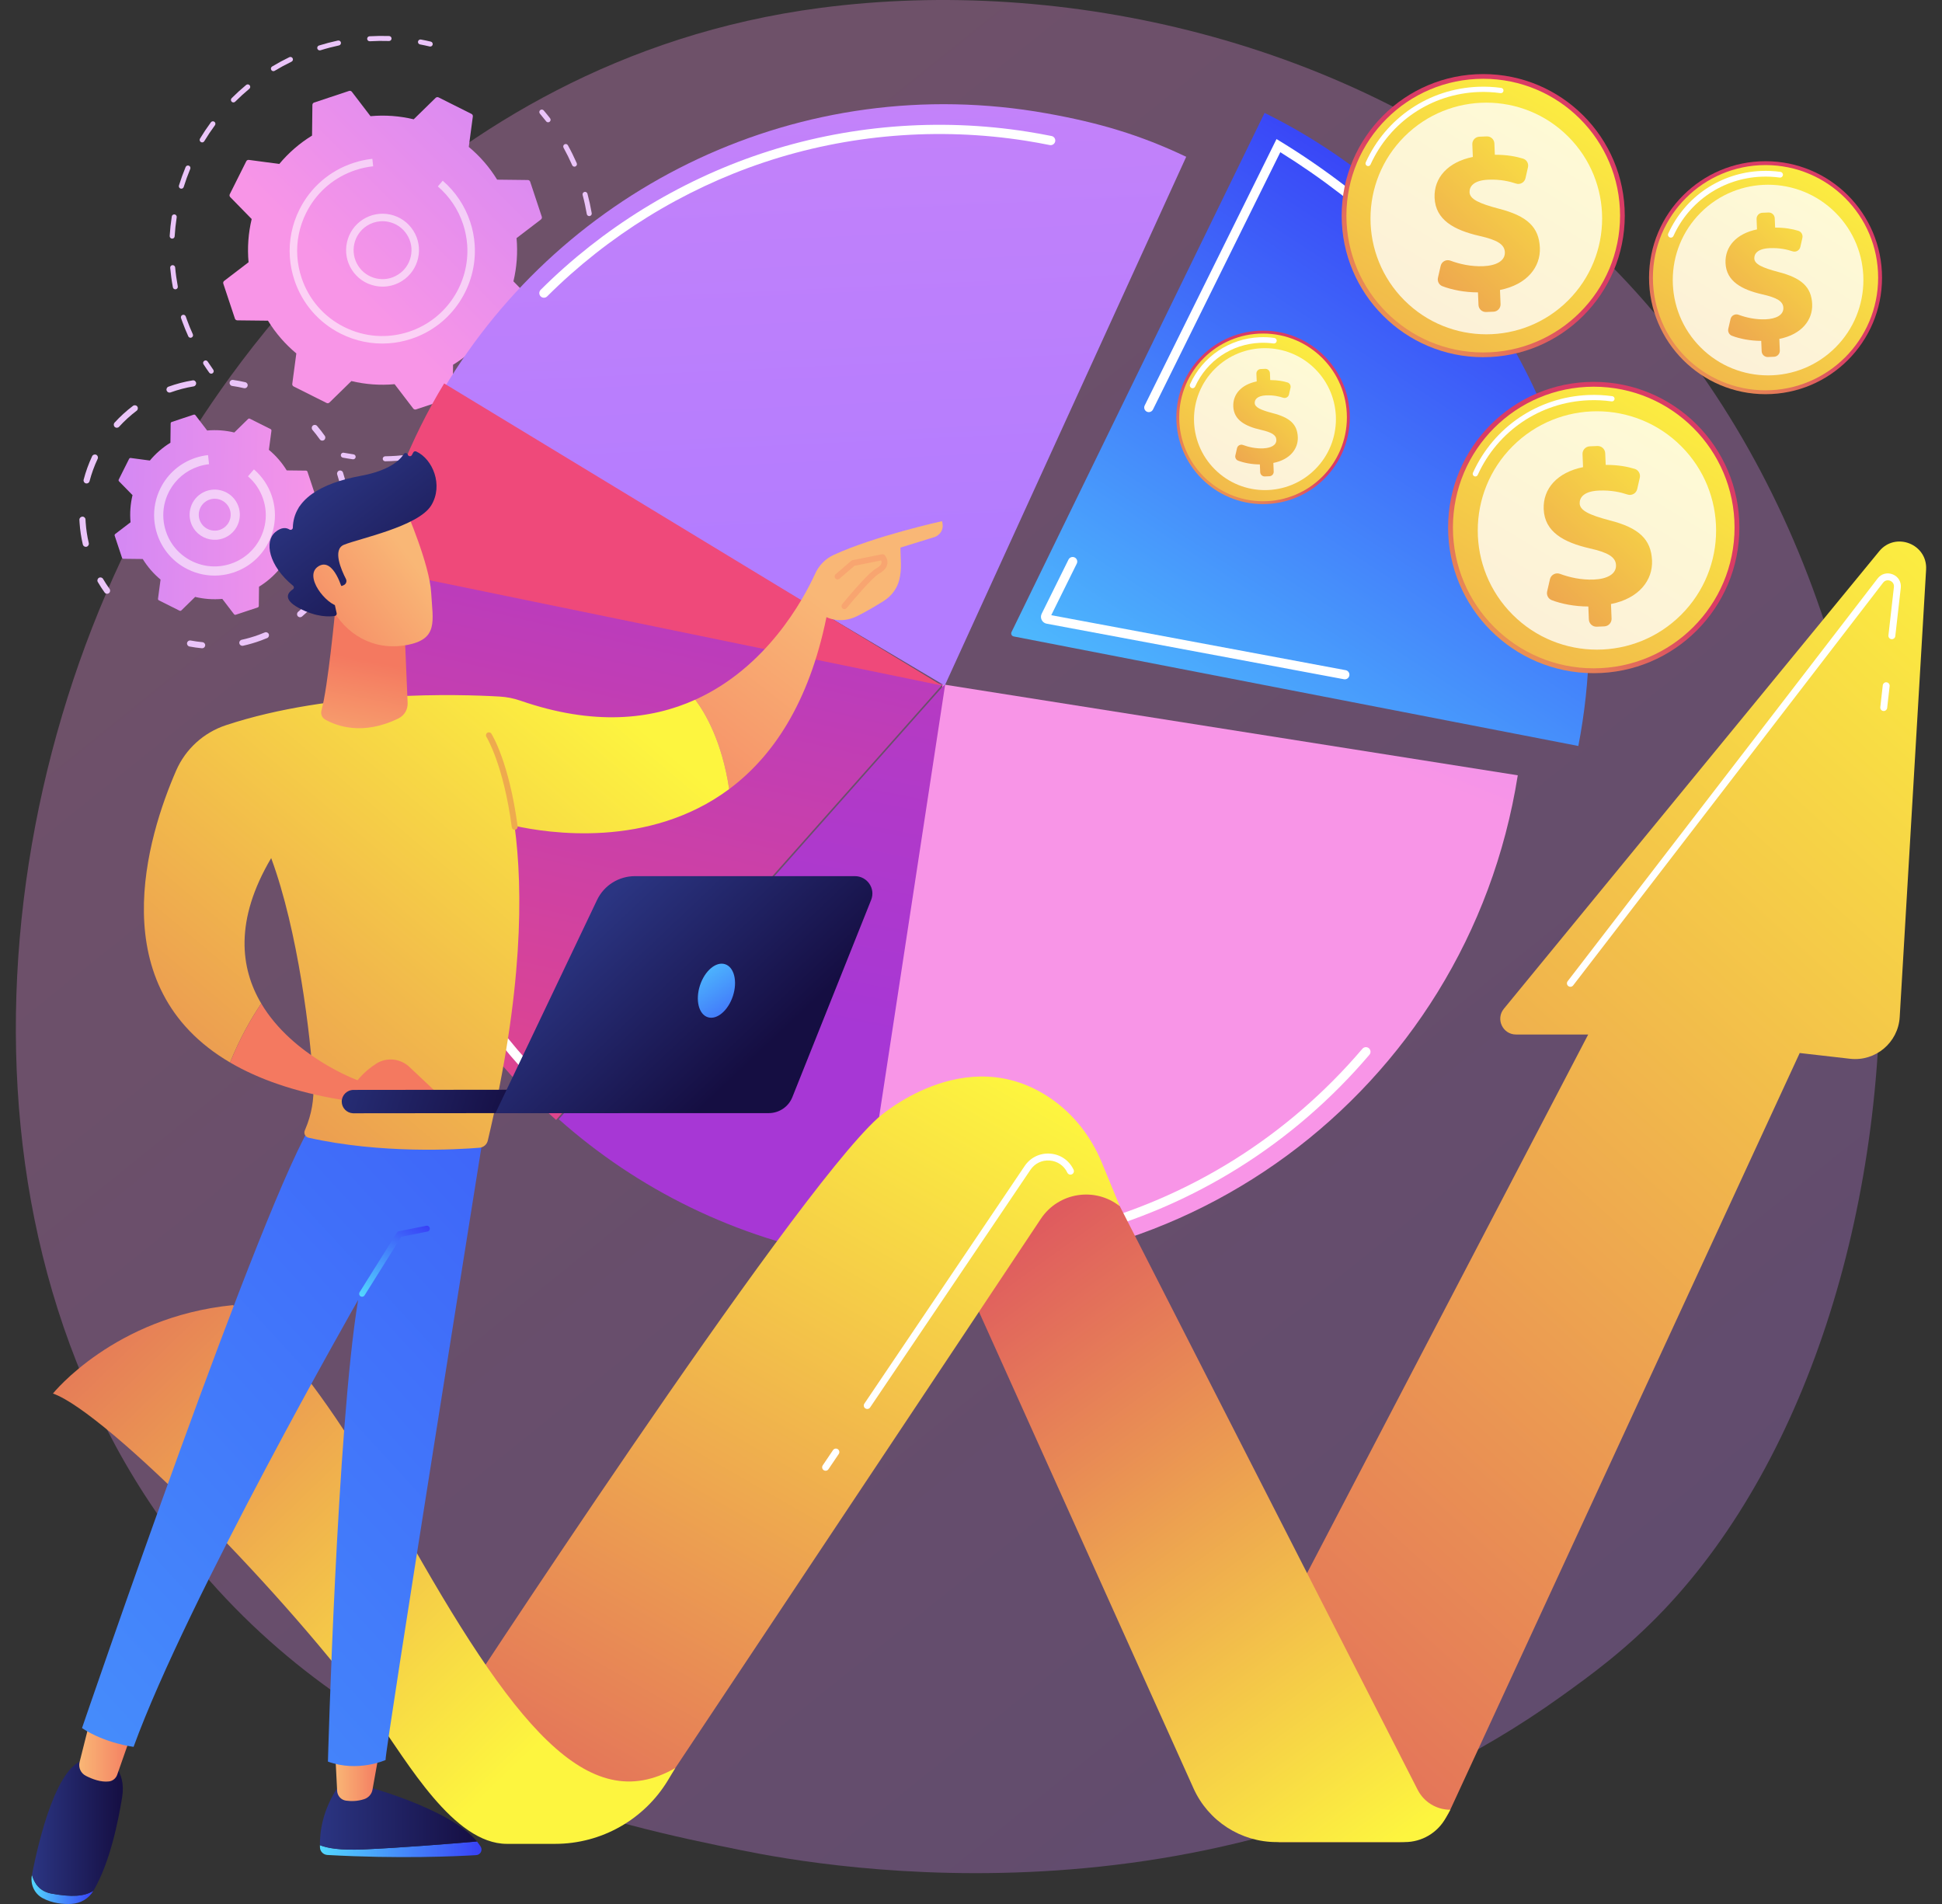 <svg width="102" height="100" viewBox="0 0 102 100" fill="none" xmlns="http://www.w3.org/2000/svg">
<rect x="0" y="0" width="102" height="100" fill="#333333" stroke="none"/>
<path opacity="0.3" d="M87.404 84.542C85.393 86.659 83.491 88.024 81.988 89.103C64.318 101.781 43.41 98.085 38.967 97.183C32.405 95.85 19.721 93.274 10.552 82.49C-3.322 66.175 -1.162 40.472 9.6 23.505C11.568 20.401 21.965 3.175 43.099 0.413C55.888 -1.259 70.796 2.113 81.593 11.158C104.255 30.145 102.642 68.501 87.404 84.542Z" fill="url(#paint0_linear_2922_17099)"/>
<path d="M28.797 6.422C28.755 6.425 28.712 6.408 28.685 6.372C28.579 6.236 28.469 6.101 28.358 5.97C28.311 5.915 28.317 5.832 28.372 5.785C28.427 5.738 28.51 5.745 28.557 5.8C28.671 5.933 28.784 6.072 28.892 6.211C28.936 6.269 28.926 6.351 28.869 6.395C28.847 6.412 28.823 6.421 28.797 6.422Z" fill="#EAC4F9"/>
<path d="M20.837 24.201C20.639 24.217 20.434 24.224 20.235 24.227C20.162 24.228 20.103 24.17 20.102 24.098C20.101 24.025 20.159 23.967 20.231 23.965C20.426 23.962 20.627 23.952 20.819 23.94C20.961 23.93 21.107 23.917 21.251 23.901C21.324 23.887 21.388 23.945 21.396 24.017C21.404 24.089 21.352 24.154 21.28 24.161C21.132 24.178 20.983 24.191 20.837 24.201ZM22.926 23.85C22.864 23.855 22.807 23.815 22.79 23.754C22.771 23.684 22.813 23.612 22.883 23.593C23.201 23.508 23.519 23.406 23.83 23.292L23.857 23.282C23.925 23.257 24 23.292 24.026 23.36C24.05 23.428 24.016 23.503 23.948 23.528L23.921 23.538C23.602 23.655 23.276 23.759 22.951 23.846C22.942 23.849 22.934 23.85 22.926 23.85ZM25.438 22.835C25.389 22.838 25.34 22.814 25.314 22.768C25.279 22.704 25.302 22.624 25.366 22.589C25.663 22.424 25.956 22.243 26.235 22.052C26.295 22.011 26.377 22.026 26.417 22.086C26.458 22.146 26.443 22.227 26.383 22.268C26.097 22.464 25.798 22.65 25.493 22.819C25.475 22.828 25.457 22.834 25.438 22.835ZM27.627 21.239C27.589 21.241 27.551 21.227 27.523 21.198C27.473 21.145 27.476 21.062 27.528 21.012C27.776 20.78 28.015 20.533 28.239 20.278C28.287 20.224 28.37 20.219 28.424 20.267C28.479 20.315 28.484 20.397 28.436 20.452C28.206 20.713 27.961 20.965 27.708 21.203C27.685 21.225 27.656 21.237 27.627 21.239ZM29.359 19.155C29.331 19.157 29.303 19.15 29.279 19.134C29.218 19.095 29.2 19.014 29.239 18.953C29.422 18.668 29.595 18.37 29.751 18.068C29.784 18.004 29.863 17.978 29.927 18.012C29.992 18.045 30.017 18.124 29.984 18.189C29.824 18.498 29.648 18.802 29.46 19.095C29.437 19.131 29.399 19.152 29.359 19.155ZM30.533 16.712C30.516 16.713 30.499 16.712 30.482 16.706C30.413 16.683 30.376 16.608 30.399 16.54C30.508 16.218 30.603 15.887 30.681 15.557C30.698 15.486 30.768 15.443 30.839 15.459C30.909 15.476 30.953 15.547 30.936 15.617C30.856 15.955 30.759 16.294 30.648 16.623C30.631 16.675 30.584 16.709 30.533 16.712ZM31.079 14.058C31.073 14.058 31.066 14.058 31.059 14.058C30.987 14.052 30.933 13.989 30.939 13.917C30.966 13.578 30.977 13.234 30.972 12.895C30.971 12.822 31.029 12.761 31.101 12.762C31.174 12.761 31.233 12.819 31.234 12.891C31.239 13.238 31.228 13.59 31.201 13.938C31.195 14.003 31.143 14.054 31.079 14.058ZM30.958 11.35C30.892 11.354 30.831 11.308 30.82 11.241C30.763 10.906 30.69 10.57 30.602 10.242C30.583 10.172 30.624 10.1 30.694 10.081C30.764 10.062 30.836 10.104 30.855 10.174C30.945 10.51 31.02 10.854 31.079 11.197C31.091 11.268 31.043 11.336 30.971 11.348C30.967 11.349 30.963 11.349 30.958 11.35ZM30.181 8.753C30.127 8.756 30.075 8.727 30.052 8.675C29.915 8.362 29.763 8.054 29.599 7.758C29.564 7.695 29.586 7.615 29.65 7.58C29.713 7.545 29.793 7.567 29.828 7.631C29.996 7.934 30.152 8.25 30.292 8.569C30.321 8.636 30.291 8.713 30.224 8.742C30.21 8.748 30.196 8.752 30.181 8.753Z" fill="#EAC4F9"/>
<path d="M18.558 24.123C18.549 24.124 18.54 24.124 18.531 24.122C18.357 24.098 18.181 24.069 18.007 24.037C17.936 24.023 17.889 23.955 17.903 23.884C17.916 23.812 17.985 23.765 18.056 23.779C18.225 23.811 18.397 23.839 18.567 23.863C18.639 23.873 18.689 23.939 18.679 24.011C18.67 24.073 18.619 24.119 18.558 24.123Z" fill="#EAC4F9"/>
<path d="M11.104 19.625C11.06 19.628 11.015 19.609 10.988 19.571C10.886 19.429 10.786 19.281 10.689 19.132C10.65 19.071 10.667 18.99 10.728 18.951C10.789 18.911 10.87 18.929 10.909 18.99C11.004 19.135 11.102 19.279 11.201 19.418C11.243 19.477 11.23 19.559 11.171 19.601C11.15 19.616 11.127 19.623 11.104 19.625Z" fill="#EAC4F9"/>
<path d="M10.017 17.74C9.964 17.743 9.912 17.714 9.889 17.663C9.778 17.418 9.675 17.166 9.583 16.914C9.557 16.845 9.532 16.775 9.508 16.706C9.484 16.637 9.521 16.563 9.589 16.539C9.658 16.515 9.732 16.552 9.756 16.62C9.78 16.688 9.804 16.756 9.829 16.823C9.919 17.07 10.02 17.316 10.128 17.555C10.158 17.621 10.128 17.699 10.062 17.728C10.048 17.735 10.033 17.739 10.017 17.74ZM9.218 15.195C9.152 15.2 9.092 15.155 9.08 15.089C9.017 14.752 8.97 14.409 8.939 14.068C8.932 13.996 8.985 13.932 9.057 13.926C9.127 13.92 9.193 13.972 9.2 14.044C9.23 14.377 9.277 14.712 9.338 15.041C9.351 15.112 9.304 15.18 9.233 15.194C9.228 15.195 9.223 15.195 9.218 15.195ZM9.052 12.533C9.047 12.534 9.041 12.534 9.035 12.534C8.963 12.529 8.908 12.467 8.912 12.395C8.933 12.053 8.97 11.709 9.022 11.37C9.033 11.299 9.1 11.25 9.171 11.261C9.243 11.272 9.292 11.339 9.281 11.41C9.23 11.74 9.194 12.077 9.174 12.411C9.17 12.477 9.117 12.529 9.052 12.533ZM9.533 9.91C9.517 9.912 9.501 9.91 9.485 9.905C9.416 9.883 9.377 9.81 9.399 9.741C9.501 9.414 9.619 9.088 9.75 8.772C9.778 8.706 9.855 8.674 9.922 8.702C9.989 8.729 10.02 8.806 9.992 8.873C9.864 9.181 9.749 9.5 9.649 9.819C9.633 9.872 9.585 9.907 9.533 9.91ZM10.627 7.479C10.601 7.48 10.574 7.474 10.55 7.46C10.488 7.423 10.468 7.342 10.505 7.28C10.682 6.987 10.874 6.699 11.077 6.424C11.12 6.366 11.202 6.353 11.261 6.396C11.319 6.439 11.332 6.521 11.289 6.579C11.09 6.849 10.902 7.13 10.73 7.415C10.707 7.453 10.668 7.476 10.627 7.479ZM12.269 5.379C12.233 5.381 12.195 5.369 12.168 5.341C12.116 5.29 12.116 5.206 12.168 5.155C12.409 4.914 12.665 4.68 12.928 4.462C12.984 4.415 13.067 4.423 13.113 4.479C13.159 4.534 13.152 4.617 13.096 4.663C12.839 4.877 12.589 5.105 12.353 5.341C12.33 5.364 12.3 5.377 12.269 5.379ZM14.369 3.737C14.321 3.74 14.274 3.717 14.248 3.673C14.21 3.611 14.23 3.531 14.292 3.493C14.585 3.317 14.89 3.152 15.198 3.003C15.264 2.972 15.342 2.999 15.373 3.065C15.405 3.13 15.377 3.208 15.312 3.24C15.011 3.385 14.713 3.546 14.428 3.718C14.409 3.729 14.389 3.735 14.369 3.737ZM16.802 2.646C16.743 2.65 16.686 2.613 16.668 2.554C16.646 2.485 16.685 2.412 16.754 2.39C17.081 2.288 17.416 2.201 17.751 2.129C17.821 2.115 17.891 2.159 17.906 2.23C17.921 2.301 17.876 2.371 17.805 2.386C17.479 2.456 17.151 2.541 16.832 2.641C16.822 2.644 16.812 2.645 16.802 2.646ZM20.443 2.154C20.439 2.154 20.434 2.154 20.43 2.154C20.095 2.143 19.757 2.147 19.424 2.167C19.352 2.171 19.29 2.116 19.285 2.044C19.281 1.972 19.336 1.91 19.407 1.905C19.408 1.905 19.408 1.905 19.409 1.905C19.75 1.885 20.096 1.881 20.439 1.892C20.511 1.895 20.568 1.955 20.565 2.028C20.563 2.095 20.51 2.149 20.443 2.154Z" fill="#EAC4F9"/>
<path d="M22.606 2.444C22.593 2.445 22.58 2.444 22.567 2.441C22.4 2.401 22.23 2.365 22.06 2.333C21.989 2.32 21.942 2.252 21.955 2.18C21.969 2.109 22.037 2.062 22.108 2.076C22.282 2.108 22.457 2.145 22.627 2.186C22.698 2.202 22.741 2.273 22.725 2.343C22.711 2.401 22.662 2.44 22.606 2.444Z" fill="#EAC4F9"/>
<path d="M23.034 5.115C22.984 5.09 22.923 5.1 22.882 5.139L21.729 6.266C20.997 6.091 20.231 6.031 19.46 6.102L18.481 4.822C18.447 4.777 18.388 4.758 18.334 4.776L16.498 5.386C16.445 5.404 16.409 5.454 16.408 5.51L16.39 7.121C15.729 7.527 15.151 8.033 14.669 8.611L13.071 8.398C13.015 8.39 12.96 8.419 12.935 8.47L12.069 10.199C12.043 10.249 12.053 10.31 12.092 10.351L13.219 11.504C13.044 12.236 12.985 13.001 13.055 13.773L11.775 14.752C11.73 14.786 11.712 14.845 11.729 14.899L12.339 16.734C12.357 16.788 12.407 16.824 12.463 16.825L14.075 16.843C14.48 17.504 14.986 18.081 15.564 18.563L15.351 20.162C15.344 20.218 15.372 20.272 15.423 20.297L17.152 21.164C17.202 21.19 17.263 21.18 17.304 21.141L18.457 20.014C19.189 20.189 19.955 20.248 20.726 20.178L21.705 21.458C21.739 21.503 21.798 21.521 21.852 21.503L23.687 20.894C23.741 20.876 23.777 20.826 23.778 20.77L23.796 19.158C24.457 18.753 25.035 18.247 25.517 17.669L27.115 17.882C27.171 17.889 27.225 17.86 27.251 17.81L28.117 16.081C28.143 16.03 28.133 15.97 28.094 15.929L26.967 14.776C27.142 14.044 27.201 13.278 27.131 12.506L28.411 11.528C28.456 11.493 28.474 11.434 28.456 11.381L27.847 9.545C27.829 9.492 27.779 9.455 27.723 9.455L26.111 9.436C25.706 8.776 25.2 8.198 24.622 7.716L24.835 6.118C24.843 6.062 24.814 6.007 24.763 5.982L23.034 5.115Z" fill="url(#paint1_linear_2922_17099)"/>
<path opacity="0.57" d="M20.227 15.049C20.046 15.062 19.862 15.048 19.68 15.008C19.18 14.898 18.754 14.6 18.479 14.169C18.204 13.738 18.113 13.226 18.224 12.726C18.334 12.227 18.632 11.801 19.063 11.526C19.494 11.251 20.006 11.16 20.505 11.27C21.005 11.381 21.431 11.679 21.706 12.11C21.981 12.541 22.072 13.053 21.961 13.552C21.851 14.051 21.553 14.478 21.122 14.753C20.848 14.927 20.542 15.028 20.227 15.049ZM19.986 11.622C19.735 11.639 19.492 11.719 19.274 11.857C18.568 12.308 18.36 13.25 18.811 13.957C19.029 14.3 19.368 14.536 19.764 14.624C20.161 14.712 20.568 14.64 20.91 14.421C21.253 14.203 21.49 13.864 21.577 13.467C21.665 13.071 21.593 12.664 21.374 12.321C21.156 11.979 20.817 11.742 20.42 11.655C20.276 11.623 20.13 11.612 19.986 11.622Z" fill="white"/>
<path opacity="0.57" d="M20.405 18.032C19.548 18.092 18.688 17.921 17.899 17.526C16.738 16.944 15.873 15.944 15.463 14.711C15.332 14.315 15.252 13.91 15.224 13.504C15.165 12.647 15.336 11.787 15.731 10.998C16.313 9.837 17.313 8.972 18.546 8.563C18.578 8.552 18.61 8.542 18.643 8.532C18.909 8.449 19.181 8.39 19.455 8.354C19.489 8.35 19.523 8.346 19.557 8.342L19.6 8.733C19.286 8.767 18.973 8.835 18.67 8.936C17.597 9.292 16.716 10.024 16.172 11.007C16.141 11.062 16.111 11.118 16.083 11.175C15.72 11.899 15.563 12.69 15.617 13.478C15.643 13.851 15.716 14.223 15.837 14.587C16.213 15.72 17.008 16.639 18.076 17.174C19.143 17.709 20.355 17.797 21.488 17.42C23.463 16.764 24.676 14.855 24.539 12.869C24.513 12.503 24.442 12.133 24.321 11.769C24.066 11 23.607 10.316 22.996 9.791L23.253 9.492C23.918 10.064 24.416 10.809 24.694 11.645C24.826 12.041 24.904 12.443 24.931 12.842C25.081 15.003 23.761 17.08 21.612 17.794C21.216 17.925 20.811 18.005 20.405 18.032Z" fill="white"/>
<path d="M16.938 23.142C16.884 23.146 16.829 23.122 16.796 23.075C16.676 22.904 16.546 22.738 16.412 22.58C16.354 22.513 16.362 22.411 16.429 22.354C16.497 22.296 16.598 22.304 16.655 22.372C16.797 22.537 16.932 22.711 17.058 22.89C17.109 22.962 17.092 23.062 17.02 23.113C16.995 23.131 16.966 23.14 16.938 23.142Z" fill="#EAC4F9"/>
<path d="M12.74 33.919C12.662 33.924 12.589 33.872 12.572 33.793C12.553 33.707 12.608 33.621 12.695 33.602C12.999 33.536 13.303 33.447 13.598 33.339C13.702 33.3 13.805 33.26 13.906 33.217C13.987 33.182 14.081 33.221 14.116 33.302C14.15 33.384 14.112 33.478 14.031 33.512C13.925 33.557 13.818 33.599 13.709 33.639C13.4 33.753 13.081 33.846 12.763 33.916C12.755 33.917 12.747 33.919 12.74 33.919ZM15.773 32.417C15.724 32.421 15.674 32.402 15.639 32.362C15.582 32.294 15.59 32.193 15.657 32.135C15.979 31.861 16.276 31.554 16.541 31.224C16.596 31.154 16.697 31.143 16.767 31.199C16.836 31.254 16.847 31.355 16.791 31.424C16.514 31.77 16.202 32.092 15.866 32.379C15.838 32.403 15.806 32.415 15.773 32.417ZM17.731 29.658C17.708 29.66 17.685 29.657 17.662 29.648C17.579 29.616 17.538 29.523 17.571 29.44C17.725 29.045 17.842 28.634 17.92 28.218C17.936 28.131 18.019 28.073 18.107 28.09C18.194 28.107 18.251 28.19 18.235 28.277C18.154 28.713 18.031 29.143 17.87 29.557C17.846 29.616 17.791 29.654 17.731 29.658ZM18.154 26.301C18.07 26.307 17.995 26.245 17.984 26.16C17.933 25.741 17.841 25.324 17.711 24.92C17.684 24.835 17.731 24.745 17.815 24.718C17.899 24.69 17.99 24.737 18.017 24.822C18.152 25.245 18.248 25.682 18.303 26.121C18.313 26.209 18.251 26.289 18.163 26.3C18.16 26.3 18.157 26.301 18.154 26.301Z" fill="#EAC4F9"/>
<path d="M10.629 34.047C10.62 34.048 10.612 34.048 10.603 34.047C10.385 34.027 10.167 33.996 9.953 33.956C9.866 33.939 9.809 33.855 9.825 33.768C9.842 33.681 9.925 33.624 10.012 33.64C10.216 33.679 10.425 33.708 10.633 33.728C10.721 33.736 10.786 33.814 10.777 33.902C10.77 33.982 10.706 34.042 10.629 34.047Z" fill="#EAC4F9"/>
<path d="M5.636 31.185C5.582 31.189 5.528 31.165 5.494 31.119C5.368 30.942 5.247 30.756 5.137 30.567C5.092 30.491 5.118 30.393 5.195 30.348C5.271 30.303 5.369 30.329 5.414 30.406C5.519 30.586 5.634 30.763 5.755 30.931C5.807 31.003 5.79 31.104 5.718 31.155C5.693 31.173 5.665 31.183 5.636 31.185Z" fill="#EAC4F9"/>
<path d="M4.517 28.72C4.44 28.725 4.369 28.674 4.35 28.597C4.263 28.226 4.206 27.846 4.18 27.466C4.176 27.411 4.172 27.355 4.17 27.3C4.166 27.212 4.238 27.142 4.323 27.133C4.412 27.129 4.487 27.197 4.491 27.286C4.493 27.339 4.496 27.391 4.5 27.444C4.525 27.807 4.58 28.17 4.663 28.523C4.683 28.61 4.629 28.696 4.543 28.716C4.535 28.718 4.526 28.719 4.517 28.72ZM4.56 25.392C4.543 25.393 4.525 25.391 4.508 25.387C4.422 25.364 4.371 25.277 4.394 25.191C4.504 24.77 4.654 24.356 4.839 23.961C4.877 23.881 4.973 23.847 5.053 23.885C5.133 23.922 5.167 24.018 5.13 24.098C4.952 24.475 4.809 24.87 4.704 25.272C4.686 25.34 4.627 25.387 4.56 25.392ZM6.147 22.466C6.105 22.469 6.062 22.455 6.028 22.425C5.962 22.365 5.958 22.264 6.017 22.198C6.311 21.876 6.636 21.579 6.984 21.317C7.055 21.263 7.155 21.277 7.209 21.348C7.262 21.419 7.248 21.519 7.177 21.573C6.845 21.823 6.535 22.107 6.255 22.414C6.226 22.446 6.187 22.463 6.147 22.466ZM8.915 20.619C8.845 20.624 8.778 20.582 8.753 20.513C8.723 20.43 8.766 20.338 8.85 20.308C9.261 20.159 9.687 20.048 10.116 19.978C10.204 19.959 10.285 20.022 10.3 20.11C10.314 20.197 10.255 20.28 10.168 20.294C9.759 20.361 9.352 20.468 8.959 20.61C8.944 20.615 8.93 20.618 8.915 20.619Z" fill="#EAC4F9"/>
<path d="M12.86 20.391C12.845 20.392 12.828 20.391 12.812 20.387C12.61 20.339 12.403 20.3 12.197 20.271C12.109 20.259 12.048 20.178 12.06 20.09C12.072 20.003 12.153 19.941 12.241 19.954C12.457 19.984 12.674 20.025 12.886 20.075C12.972 20.096 13.026 20.182 13.005 20.268C12.989 20.338 12.928 20.387 12.86 20.391Z" fill="#EAC4F9"/>
<path d="M13.126 21.992C13.094 21.976 13.056 21.982 13.03 22.006L12.306 22.715C11.846 22.605 11.365 22.567 10.88 22.611L10.265 21.807C10.244 21.779 10.207 21.767 10.173 21.779L9.02 22.162C8.986 22.173 8.963 22.204 8.963 22.24L8.951 23.252C8.537 23.507 8.174 23.824 7.871 24.188L6.867 24.054C6.832 24.049 6.797 24.067 6.781 24.099L6.237 25.185C6.221 25.217 6.227 25.255 6.252 25.281L6.96 26.005C6.85 26.465 6.812 26.946 6.856 27.431L6.052 28.046C6.024 28.067 6.013 28.104 6.024 28.138L6.407 29.291C6.418 29.325 6.449 29.348 6.485 29.348L7.497 29.36C7.752 29.774 8.069 30.137 8.433 30.44L8.299 31.444C8.294 31.48 8.312 31.514 8.344 31.53L9.43 32.074C9.462 32.09 9.5 32.084 9.526 32.059L10.25 31.351C10.71 31.461 11.191 31.499 11.676 31.455L12.291 32.259C12.312 32.287 12.35 32.298 12.383 32.287L13.536 31.904C13.57 31.893 13.593 31.862 13.593 31.826L13.605 30.814C14.02 30.559 14.383 30.241 14.685 29.878L15.689 30.012C15.725 30.017 15.759 29.999 15.775 29.967L16.319 28.881C16.335 28.849 16.329 28.811 16.305 28.785L15.597 28.061C15.706 27.601 15.744 27.12 15.7 26.635L16.504 26.02C16.532 25.999 16.544 25.962 16.532 25.928L16.149 24.775C16.138 24.741 16.107 24.718 16.071 24.718L15.059 24.706C14.804 24.291 14.487 23.928 14.123 23.626L14.257 22.622C14.262 22.586 14.244 22.552 14.212 22.536L13.126 21.992Z" fill="url(#paint2_linear_2922_17099)"/>
<path opacity="0.57" d="M11.371 28.349C10.904 28.381 10.435 28.164 10.166 27.743C9.774 27.129 9.955 26.312 10.568 25.921H10.568C11.182 25.529 11.999 25.71 12.39 26.323C12.782 26.936 12.601 27.754 11.988 28.145C11.796 28.268 11.584 28.334 11.371 28.349ZM10.827 26.326C10.438 26.575 10.323 27.094 10.571 27.484C10.82 27.873 11.339 27.988 11.729 27.74C12.119 27.491 12.233 26.972 11.985 26.582C11.736 26.193 11.217 26.078 10.827 26.326Z" fill="white"/>
<path opacity="0.57" d="M11.481 30.224C10.922 30.262 10.36 30.151 9.846 29.893C9.088 29.513 8.524 28.861 8.257 28.057C8.171 27.799 8.119 27.535 8.101 27.27C8.063 26.711 8.174 26.15 8.432 25.635C8.812 24.878 9.464 24.314 10.268 24.046C10.483 23.975 10.704 23.927 10.928 23.902L10.979 24.381C10.79 24.401 10.602 24.442 10.419 24.503C9.767 24.72 9.233 25.167 8.905 25.768C8.901 25.777 8.896 25.786 8.891 25.795C8.881 25.814 8.871 25.832 8.862 25.851C8.643 26.287 8.549 26.763 8.582 27.238C8.597 27.462 8.641 27.686 8.714 27.905C8.94 28.588 9.419 29.141 10.062 29.463C10.704 29.785 11.434 29.838 12.116 29.611C12.798 29.384 13.351 28.906 13.674 28.263C13.892 27.827 13.987 27.351 13.954 26.877C13.939 26.652 13.895 26.428 13.822 26.209C13.668 25.746 13.392 25.334 13.024 25.018L13.338 24.653C13.772 25.026 14.097 25.511 14.278 26.057C14.364 26.315 14.416 26.58 14.434 26.844C14.473 27.403 14.362 27.965 14.104 28.479C13.724 29.236 13.072 29.801 12.268 30.068C12.01 30.154 11.745 30.205 11.481 30.224Z" fill="white"/>
<path d="M44.734 66.149C44.843 66.167 44.952 66.185 45.061 66.203C61.564 68.812 77.08 57.403 79.718 40.72L49.511 35.943L44.734 66.149Z" fill="url(#paint3_linear_2922_17099)"/>
<path d="M49.65 35.906L29.348 58.783C33.473 62.451 38.641 65.047 44.481 66.049C44.665 66.081 44.849 66.11 45.033 66.138L49.65 35.906Z" fill="url(#paint4_linear_2922_17099)"/>
<path d="M49.51 35.942L19.548 29.816C19.509 30.004 19.472 30.193 19.437 30.382C17.418 41.304 21.472 51.942 29.208 58.82L49.51 35.942Z" fill="url(#paint5_linear_2922_17099)"/>
<path d="M53.243 33.427L82.899 39.18C85.584 25.343 78.481 11.877 66.42 5.93L53.128 33.197C53.081 33.293 53.138 33.407 53.243 33.427Z" fill="url(#paint6_linear_2922_17099)"/>
<path d="M49.621 36.009L62.304 8.235C59.886 7.085 57.726 6.445 54.964 5.952C42.077 3.655 29.639 9.793 23.314 20.411L49.621 36.009Z" fill="url(#paint7_linear_2922_17099)"/>
<path d="M23.329 20.139C21.557 23.058 20.249 26.323 19.525 29.851L49.481 36.008L23.329 20.139Z" fill="url(#paint8_linear_2922_17099)"/>
<path d="M28.568 15.637C28.506 15.637 28.444 15.613 28.397 15.566C28.302 15.471 28.303 15.318 28.397 15.223C31.637 11.992 35.638 9.519 39.967 8.071C44.44 6.575 49.284 6.176 53.975 6.918C54.394 6.984 54.817 7.06 55.233 7.144C55.364 7.171 55.448 7.298 55.422 7.429C55.395 7.56 55.268 7.645 55.137 7.619C54.728 7.536 54.312 7.462 53.899 7.396C49.285 6.667 44.52 7.059 40.12 8.53C35.862 9.954 31.926 12.387 28.739 15.566C28.692 15.613 28.63 15.637 28.568 15.637Z" fill="white"/>
<path d="M29.105 57.758C29.045 57.758 28.985 57.736 28.938 57.691C22.928 51.977 19.563 43.967 19.706 35.717C19.708 35.583 19.818 35.471 19.952 35.479C20.085 35.481 20.192 35.591 20.19 35.725C20.049 43.84 23.359 51.719 29.271 57.34C29.368 57.433 29.372 57.586 29.28 57.683C29.232 57.733 29.169 57.758 29.105 57.758Z" fill="white"/>
<path d="M56.65 64.918C56.542 64.918 56.444 64.845 56.416 64.736C56.383 64.606 56.461 64.474 56.59 64.441C62.449 62.935 67.624 59.699 71.558 55.083C71.644 54.981 71.797 54.969 71.899 55.056C72.001 55.143 72.013 55.295 71.926 55.397C67.928 60.09 62.666 63.379 56.711 64.91C56.69 64.915 56.67 64.918 56.65 64.918Z" fill="white"/>
<path d="M60.34 21.646C60.304 21.646 60.267 21.638 60.232 21.621C60.113 21.561 60.063 21.416 60.123 21.296L67.047 7.304L67.273 7.442C69.549 8.835 71.647 10.439 73.873 12.49C73.972 12.581 73.978 12.734 73.887 12.832C73.797 12.931 73.643 12.937 73.545 12.846C71.416 10.885 69.408 9.338 67.246 7.994L60.557 21.511C60.515 21.596 60.429 21.646 60.34 21.646Z" fill="white"/>
<path d="M70.634 35.679C70.62 35.679 70.605 35.677 70.59 35.675L54.973 32.757C54.859 32.736 54.764 32.664 54.713 32.561C54.661 32.457 54.661 32.339 54.712 32.235L56.121 29.389C56.181 29.269 56.326 29.22 56.446 29.279C56.566 29.338 56.615 29.484 56.555 29.603L55.215 32.31L70.678 35.199C70.81 35.223 70.897 35.35 70.872 35.481C70.85 35.597 70.749 35.679 70.634 35.679Z" fill="white"/>
<path d="M64.92 89.771L83.417 54.334H79.627C78.929 54.334 78.544 53.522 78.988 52.981L98.702 28.953C99.556 27.912 101.244 28.573 101.165 29.917L99.779 53.414C99.7 54.759 98.507 55.761 97.169 55.608L94.526 55.306L76.173 95.052C75.695 96.087 74.66 96.749 73.52 96.749H67.159L64.92 89.771Z" fill="url(#paint9_linear_2922_17099)"/>
<path d="M49.627 64.917L62.686 93.925C63.459 95.644 65.168 96.749 67.053 96.749H73.785C74.678 96.749 75.501 96.264 75.934 95.483L76.174 95.051C75.45 95.051 74.788 94.646 74.459 94.001L57.06 59.91L49.627 64.917Z" fill="url(#paint10_linear_2922_17099)"/>
<path d="M58.816 63.354C57.507 62.32 55.593 62.624 54.669 64.013L35.469 92.86C33.931 95.17 31.34 96.558 28.564 96.558H25.863L23.664 90.224C23.664 90.224 41.514 62.856 46.114 58.715C46.114 58.715 50.696 54.586 55.213 57.708C56.406 58.533 57.312 59.71 57.866 61.051L58.816 63.354Z" fill="url(#paint11_linear_2922_17099)"/>
<path d="M2.781 73.19C2.781 73.19 5.995 69.173 12.223 68.548C12.223 68.548 15.181 69.556 21.074 80.115C26.967 90.675 30.879 95.49 35.469 92.86L35.089 93.491C33.837 95.57 31.586 96.842 29.159 96.842H26.62C23.825 96.842 21.398 92.537 19.766 90.268C15.179 83.892 5.599 74.18 2.781 73.19Z" fill="url(#paint12_linear_2922_17099)"/>
<path d="M98.94 37.344C98.933 37.344 98.926 37.344 98.919 37.343C98.819 37.332 98.748 37.242 98.759 37.142L98.889 35.995C98.9 35.896 98.99 35.823 99.09 35.835C99.189 35.847 99.261 35.937 99.25 36.036L99.12 37.183C99.109 37.276 99.031 37.344 98.94 37.344Z" fill="white"/>
<path d="M82.482 51.828C82.444 51.828 82.405 51.815 82.372 51.79C82.292 51.729 82.277 51.615 82.338 51.535L98.618 30.383C98.809 30.134 99.121 30.049 99.413 30.167C99.704 30.285 99.87 30.562 99.835 30.875L99.547 33.41C99.536 33.51 99.445 33.582 99.346 33.57C99.247 33.559 99.175 33.469 99.186 33.369L99.474 30.834C99.494 30.657 99.385 30.547 99.277 30.503C99.169 30.46 99.014 30.463 98.906 30.604L82.626 51.757C82.591 51.803 82.537 51.828 82.482 51.828Z" fill="white"/>
<path d="M45.551 74.002C45.516 74.002 45.48 73.992 45.449 73.971C45.366 73.915 45.344 73.802 45.4 73.719L53.819 61.239C54.121 60.792 54.623 60.55 55.16 60.59C55.699 60.631 56.157 60.947 56.388 61.434C56.431 61.525 56.392 61.633 56.302 61.676C56.211 61.719 56.103 61.68 56.06 61.59C55.886 61.221 55.539 60.983 55.133 60.953C54.727 60.921 54.348 61.105 54.121 61.443L45.701 73.922C45.666 73.974 45.609 74.002 45.551 74.002Z" fill="white"/>
<path d="M43.363 77.246C43.328 77.246 43.293 77.235 43.262 77.215C43.178 77.158 43.157 77.046 43.213 76.962L43.753 76.162C43.809 76.079 43.922 76.057 44.005 76.113C44.088 76.169 44.11 76.282 44.054 76.365L43.514 77.165C43.479 77.218 43.422 77.246 43.363 77.246Z" fill="white"/>
<path d="M66.341 26.476C68.856 26.476 70.896 24.437 70.896 21.921C70.896 19.405 68.856 17.365 66.341 17.365C63.825 17.365 61.785 19.405 61.785 21.921C61.785 24.437 63.825 26.476 66.341 26.476Z" fill="url(#paint13_linear_2922_17099)"/>
<path d="M66.34 26.326C68.772 26.326 70.743 24.354 70.743 21.922C70.743 19.489 68.772 17.518 66.34 17.518C63.907 17.518 61.935 19.489 61.935 21.922C61.935 24.354 63.907 26.326 66.34 26.326Z" fill="url(#paint14_linear_2922_17099)"/>
<path d="M62.643 20.389C62.621 20.39 62.598 20.386 62.577 20.376C62.502 20.342 62.47 20.255 62.504 20.181C63.166 18.723 64.57 17.777 66.168 17.712C66.423 17.701 66.68 17.714 66.93 17.749C67.011 17.76 67.067 17.834 67.055 17.915C67.044 17.995 66.97 18.052 66.889 18.04C66.656 18.008 66.418 17.996 66.18 18.006C64.694 18.067 63.388 18.947 62.772 20.303C62.748 20.355 62.697 20.387 62.643 20.389Z" fill="white"/>
<path opacity="0.78" d="M69.075 24.649C70.531 23.194 70.531 20.834 69.075 19.378C67.619 17.922 65.259 17.922 63.804 19.378C62.348 20.834 62.348 23.194 63.804 24.649C65.259 26.105 67.619 26.105 69.075 24.649Z" fill="white"/>
<path d="M66.189 24.797L66.172 24.392C65.749 24.392 65.328 24.309 65.025 24.192C64.918 24.15 64.859 24.033 64.885 23.92L64.972 23.539C65.004 23.399 65.152 23.321 65.286 23.371C65.586 23.482 65.953 23.565 66.345 23.549C66.752 23.532 67.05 23.382 67.038 23.099C67.028 22.844 66.787 22.702 66.215 22.573C65.399 22.386 64.806 22.058 64.776 21.348C64.75 20.706 65.199 20.198 66.007 20.033L65.99 19.628C65.985 19.497 66.087 19.387 66.217 19.382L66.455 19.372C66.585 19.367 66.695 19.468 66.701 19.599L66.716 19.962C67.107 19.962 67.394 20.017 67.624 20.087C67.741 20.123 67.809 20.245 67.782 20.365L67.702 20.718C67.671 20.854 67.53 20.933 67.397 20.89C67.186 20.82 66.889 20.75 66.507 20.765C66.024 20.785 65.895 20.991 65.902 21.17C65.911 21.391 66.207 21.531 66.842 21.698C67.75 21.93 68.138 22.287 68.165 22.956C68.19 23.57 67.758 24.14 66.881 24.314L66.899 24.768C66.905 24.898 66.803 25.008 66.673 25.013L66.435 25.023C66.305 25.029 66.195 24.927 66.189 24.797Z" fill="url(#paint15_linear_2922_17099)"/>
<path d="M77.903 18.76C82.009 18.76 85.338 15.431 85.338 11.325C85.338 7.219 82.009 3.891 77.903 3.891C73.797 3.891 70.469 7.219 70.469 11.325C70.469 15.431 73.797 18.76 77.903 18.76Z" fill="url(#paint16_linear_2922_17099)"/>
<path d="M77.904 18.512C81.874 18.512 85.091 15.294 85.091 11.325C85.091 7.356 81.874 4.138 77.904 4.138C73.935 4.138 70.717 7.356 70.717 11.325C70.717 15.294 73.935 18.512 77.904 18.512Z" fill="url(#paint17_linear_2922_17099)"/>
<path d="M71.864 8.723C71.844 8.724 71.822 8.72 71.802 8.711C71.732 8.679 71.701 8.597 71.733 8.528C72.798 6.184 75.055 4.663 77.625 4.558C78.035 4.541 78.447 4.561 78.85 4.617C78.926 4.628 78.978 4.698 78.968 4.773C78.957 4.849 78.887 4.902 78.812 4.891C78.425 4.837 78.03 4.817 77.636 4.833C75.171 4.935 73.006 6.394 71.984 8.642C71.962 8.691 71.915 8.721 71.864 8.723Z" fill="white"/>
<path opacity="0.78" d="M82.367 15.776C84.743 13.4 84.743 9.549 82.367 7.173C79.992 4.798 76.14 4.798 73.764 7.173C71.389 9.549 71.389 13.4 73.764 15.776C76.14 18.152 79.992 18.152 82.367 15.776Z" fill="white"/>
<path d="M77.655 16.017L77.628 15.356C76.937 15.357 76.249 15.222 75.756 15.03C75.58 14.961 75.484 14.771 75.526 14.587L75.668 13.964C75.721 13.735 75.962 13.608 76.181 13.69C76.67 13.872 77.27 14.007 77.909 13.98C78.573 13.953 79.059 13.708 79.04 13.246C79.023 12.83 78.63 12.598 77.697 12.389C76.366 12.082 75.397 11.547 75.349 10.388C75.306 9.342 76.039 8.511 77.358 8.243L77.331 7.582C77.322 7.369 77.487 7.189 77.7 7.18L78.089 7.164C78.302 7.156 78.481 7.321 78.49 7.534L78.514 8.128C79.153 8.127 79.622 8.217 79.996 8.331C80.187 8.39 80.299 8.589 80.254 8.784L80.123 9.36C80.073 9.582 79.843 9.712 79.627 9.641C79.282 9.526 78.797 9.412 78.174 9.438C77.386 9.47 77.174 9.806 77.186 10.099C77.201 10.459 77.684 10.687 78.721 10.96C80.202 11.339 80.835 11.921 80.879 13.013C80.921 14.014 80.215 14.945 78.784 15.23L78.814 15.97C78.823 16.182 78.657 16.362 78.445 16.371L78.056 16.387C77.843 16.395 77.664 16.23 77.655 16.017Z" fill="url(#paint18_linear_2922_17099)"/>
<path d="M83.709 35.356C87.934 35.356 91.359 31.931 91.359 27.706C91.359 23.481 87.934 20.056 83.709 20.056C79.484 20.056 76.059 23.481 76.059 27.706C76.059 31.931 79.484 35.356 83.709 35.356Z" fill="url(#paint19_linear_2922_17099)"/>
<path d="M83.708 35.101C87.793 35.101 91.104 31.79 91.104 27.705C91.104 23.621 87.793 20.31 83.708 20.31C79.624 20.31 76.312 23.621 76.312 27.705C76.312 31.79 79.624 35.101 83.708 35.101Z" fill="url(#paint20_linear_2922_17099)"/>
<path d="M77.495 25.024C77.474 25.025 77.453 25.021 77.433 25.012C77.363 24.98 77.332 24.898 77.364 24.829C78.459 22.419 80.78 20.855 83.423 20.746C83.845 20.729 84.269 20.75 84.683 20.808C84.759 20.818 84.811 20.888 84.801 20.963C84.79 21.039 84.721 21.092 84.645 21.081C84.247 21.025 83.84 21.005 83.434 21.022C80.896 21.126 78.667 22.629 77.615 24.943C77.593 24.992 77.546 25.022 77.495 25.024Z" fill="white"/>
<path opacity="0.78" d="M88.302 32.286C90.746 29.842 90.746 25.879 88.302 23.434C85.857 20.99 81.894 20.99 79.45 23.434C77.005 25.879 77.005 29.842 79.45 32.286C81.894 34.731 85.857 34.731 88.302 32.286Z" fill="white"/>
<path d="M83.452 32.535L83.424 31.854C82.714 31.855 82.005 31.716 81.498 31.519C81.317 31.448 81.218 31.252 81.261 31.063L81.408 30.422C81.462 30.187 81.71 30.056 81.936 30.14C82.439 30.327 83.056 30.466 83.714 30.439C84.397 30.411 84.897 30.158 84.878 29.683C84.86 29.255 84.456 29.016 83.496 28.801C82.126 28.486 81.129 27.935 81.08 26.742C81.036 25.666 81.789 24.811 83.147 24.535L83.119 23.854C83.11 23.635 83.28 23.451 83.499 23.442L83.899 23.425C84.118 23.416 84.302 23.586 84.311 23.805L84.337 24.416C84.994 24.416 85.477 24.508 85.861 24.626C86.058 24.686 86.173 24.891 86.127 25.092L85.992 25.685C85.94 25.913 85.704 26.047 85.481 25.973C85.127 25.855 84.628 25.738 83.986 25.765C83.175 25.798 82.958 26.143 82.97 26.444C82.985 26.815 83.482 27.05 84.549 27.331C86.073 27.72 86.724 28.32 86.77 29.443C86.813 30.474 86.087 31.432 84.614 31.724L84.645 32.486C84.654 32.705 84.484 32.889 84.265 32.898L83.865 32.915C83.646 32.924 83.461 32.754 83.452 32.535Z" fill="url(#paint21_linear_2922_17099)"/>
<path d="M92.731 20.703C96.111 20.703 98.85 17.964 98.85 14.585C98.85 11.206 96.111 8.467 92.731 8.467C89.353 8.467 86.613 11.206 86.613 14.585C86.613 17.964 89.353 20.703 92.731 20.703Z" fill="url(#paint22_linear_2922_17099)"/>
<path d="M92.731 20.5C95.998 20.5 98.646 17.851 98.646 14.585C98.646 11.318 95.998 8.67 92.731 8.67C89.465 8.67 86.816 11.318 86.816 14.585C86.816 17.851 89.465 20.5 92.731 20.5Z" fill="url(#paint23_linear_2922_17099)"/>
<path d="M87.764 12.48C87.741 12.481 87.718 12.477 87.696 12.467C87.62 12.432 87.587 12.343 87.621 12.268C88.503 10.326 90.373 9.066 92.502 8.978C92.841 8.964 93.183 8.981 93.517 9.028C93.599 9.039 93.657 9.116 93.645 9.198C93.633 9.28 93.558 9.339 93.475 9.326C93.159 9.282 92.835 9.266 92.514 9.28C90.5 9.362 88.73 10.555 87.895 12.392C87.871 12.446 87.819 12.478 87.764 12.48Z" fill="white"/>
<path opacity="0.78" d="M96.405 18.249C98.36 16.294 98.36 13.124 96.405 11.169C94.45 9.214 91.28 9.214 89.325 11.169C87.37 13.124 87.37 16.294 89.325 18.249C91.28 20.204 94.45 20.204 96.405 18.249Z" fill="white"/>
<path d="M92.528 18.447L92.505 17.903C91.937 17.903 91.371 17.793 90.965 17.634C90.82 17.578 90.741 17.421 90.775 17.27L90.893 16.757C90.936 16.569 91.134 16.465 91.315 16.532C91.717 16.681 92.211 16.792 92.737 16.771C93.284 16.748 93.683 16.546 93.668 16.166C93.654 15.824 93.331 15.633 92.563 15.46C91.467 15.209 90.67 14.768 90.63 13.815C90.595 12.953 91.198 12.27 92.283 12.049L92.261 11.505C92.254 11.33 92.39 11.182 92.565 11.175L92.885 11.161C93.06 11.154 93.208 11.29 93.215 11.466L93.235 11.954C93.761 11.954 94.147 12.028 94.454 12.122C94.612 12.17 94.704 12.334 94.667 12.495L94.559 12.969C94.517 13.151 94.328 13.258 94.15 13.199C93.867 13.105 93.468 13.011 92.954 13.033C92.306 13.059 92.132 13.335 92.142 13.576C92.154 13.872 92.552 14.06 93.405 14.285C94.624 14.597 95.144 15.076 95.181 15.974C95.215 16.799 94.634 17.565 93.457 17.799L93.482 18.408C93.489 18.583 93.353 18.731 93.177 18.738L92.858 18.751C92.683 18.758 92.535 18.622 92.528 18.447Z" fill="url(#paint24_linear_2922_17099)"/>
<path d="M25.051 96.717C23.597 96.843 21.073 97.047 19.084 97.134C17.888 97.187 17.199 97.07 16.803 96.911C16.803 96.956 16.805 96.998 16.806 97.037C16.816 97.246 16.986 97.414 17.197 97.426C20.957 97.636 23.947 97.498 25.011 97.434C25.231 97.42 25.362 97.181 25.25 96.993C25.193 96.9 25.125 96.808 25.051 96.717Z" fill="url(#paint25_linear_2922_17099)"/>
<path d="M19.084 97.135C21.074 97.047 23.597 96.843 25.052 96.717C23.622 94.963 19.084 93.781 19.084 93.781H17.803C16.921 95.052 16.794 96.261 16.803 96.912C17.2 97.07 17.888 97.188 19.084 97.135Z" fill="url(#paint26_linear_2922_17099)"/>
<path d="M17.588 91.689L17.708 94.062C17.721 94.319 17.913 94.535 18.171 94.572C18.427 94.608 18.77 94.613 19.133 94.492C19.357 94.417 19.523 94.229 19.564 93.999L19.979 91.689H17.588Z" fill="url(#paint27_linear_2922_17099)"/>
<path d="M2.713 99.456C2.083 99.342 1.798 98.918 1.678 98.466C1.677 98.47 1.676 98.474 1.676 98.478C1.583 98.956 1.798 99.45 2.228 99.686C2.748 99.97 3.316 100.018 3.757 99.995C4.23 99.97 4.665 99.717 4.903 99.312L4.907 99.305C4.432 99.609 3.765 99.645 2.713 99.456Z" fill="url(#paint28_linear_2922_17099)"/>
<path d="M5.686 92.42H4.629C3.02 92.378 2.009 96.766 1.678 98.466C1.797 98.918 2.083 99.341 2.713 99.455C3.765 99.645 4.432 99.609 4.907 99.305C5.777 97.826 6.208 95.66 6.415 94.395C6.651 92.957 5.686 92.42 5.686 92.42Z" fill="url(#paint29_linear_2922_17099)"/>
<path d="M4.766 90.217L4.179 92.551C4.107 92.837 4.244 93.133 4.509 93.269C4.837 93.438 5.299 93.615 5.724 93.563C5.924 93.539 6.09 93.398 6.156 93.21L7.017 90.755L4.766 90.217Z" fill="url(#paint30_linear_2922_17099)"/>
<path d="M25.41 59.475C25.41 59.475 20.165 92.258 20.252 92.438C20.252 92.438 18.803 93.097 17.224 92.522C17.224 92.522 17.698 74.997 18.809 68.278C18.809 68.278 9.859 83.942 7.016 91.747C7.016 91.747 5.534 91.57 4.307 90.762C4.307 90.762 13.944 62.568 16.515 58.812L25.41 59.475Z" fill="url(#paint31_linear_2922_17099)"/>
<path d="M19.018 68.106C18.99 68.106 18.962 68.099 18.936 68.083C18.863 68.037 18.841 67.942 18.887 67.87L20.847 64.739C20.869 64.703 20.906 64.678 20.948 64.669L22.39 64.379C22.474 64.362 22.555 64.417 22.572 64.5C22.589 64.584 22.535 64.666 22.451 64.683L21.074 64.96L19.149 68.034C19.12 68.081 19.07 68.106 19.018 68.106Z" fill="url(#paint32_linear_2922_17099)"/>
<path d="M49.477 27.372C49.477 27.372 45.938 28.153 43.785 29.146C43.358 29.344 43.017 29.689 42.823 30.114C42.179 31.525 40.253 35.061 36.518 36.748C37.056 37.462 37.922 38.947 38.299 41.444C40.542 39.774 42.479 36.985 43.409 32.412C43.409 32.412 44.117 32.797 45 32.368C45.467 32.141 46.006 31.82 46.41 31.567C46.813 31.315 47.114 30.923 47.23 30.466C47.384 29.862 47.293 29.331 47.293 28.761L49.112 28.198C49.113 28.198 49.659 27.991 49.477 27.372Z" fill="url(#paint33_linear_2922_17099)"/>
<path d="M38.299 41.444C37.922 38.948 37.056 37.462 36.518 36.748C34.197 37.797 31.179 38.132 27.335 36.8C26.981 36.677 26.611 36.605 26.237 36.584C24.191 36.464 17.448 36.245 11.868 38.088C10.694 38.476 9.743 39.344 9.253 40.469C7.744 43.932 5.3 51.821 12.084 55.803C12.605 54.509 13.206 53.469 13.721 52.705C12.628 50.862 12.305 48.345 14.243 45.068C15.657 48.885 16.32 54.454 16.459 56.919C16.504 57.73 16.362 58.54 16.044 59.289L16.009 59.371C15.941 59.532 16.034 59.716 16.206 59.754C20.025 60.612 23.997 60.379 25.183 60.281C25.395 60.264 25.571 60.112 25.62 59.907C27.477 52.082 27.481 46.745 27.026 43.371C28.763 43.759 34.075 44.587 38.299 41.444Z" fill="url(#paint34_linear_2922_17099)"/>
<path d="M27.034 43.581C26.957 43.581 26.891 43.525 26.881 43.447C26.444 40.152 25.556 38.715 25.547 38.7C25.502 38.628 25.523 38.532 25.596 38.487C25.668 38.441 25.763 38.462 25.809 38.535C25.847 38.594 26.741 40.034 27.188 43.406C27.199 43.491 27.139 43.569 27.054 43.58C27.047 43.581 27.041 43.581 27.034 43.581Z" fill="#EEAA4E"/>
<path d="M17.609 32.025C17.609 32.025 17.223 36.11 16.883 37.319C16.831 37.502 16.911 37.695 17.077 37.79C17.655 38.12 19.039 38.658 20.933 37.73C21.24 37.58 21.425 37.26 21.41 36.921L21.244 32.974L17.609 32.025Z" fill="url(#paint35_linear_2922_17099)"/>
<path d="M21.327 26.8C21.327 26.8 22.563 29.638 22.646 31.128C22.729 32.618 23.05 33.585 21.327 33.885C19.604 34.185 18.153 33.327 17.367 31.843C17.367 31.843 16.135 29.556 16.412 28.619C16.688 27.683 21.327 26.8 21.327 26.8Z" fill="url(#paint36_linear_2922_17099)"/>
<path d="M17.956 30.775L18.054 30.732C18.179 30.677 18.232 30.529 18.169 30.407C17.927 29.938 17.453 28.863 18.065 28.612C18.853 28.288 21.976 27.651 22.65 26.543C23.298 25.478 22.724 24.103 21.861 23.712C21.804 23.686 21.736 23.707 21.706 23.763L21.634 23.899C21.585 23.992 21.448 23.978 21.418 23.877C21.39 23.78 21.261 23.761 21.207 23.847C21 24.178 20.441 24.716 18.946 24.992C16.821 25.384 15.416 26.244 15.381 27.712C15.378 27.806 15.279 27.858 15.199 27.809C15.043 27.713 14.791 27.669 14.456 27.951C13.872 28.442 14.111 29.715 15.39 30.762C15.451 30.811 15.451 30.906 15.385 30.949C15.153 31.1 14.807 31.459 15.703 31.938C16.63 32.434 17.322 32.393 17.588 32.349C17.655 32.338 17.697 32.274 17.683 32.208L17.398 30.918C17.382 30.845 17.438 30.775 17.513 30.775H17.956Z" fill="url(#paint37_linear_2922_17099)"/>
<path d="M18.009 31.048C18.009 31.048 17.538 29.235 16.725 29.743C15.912 30.252 17.147 31.775 17.8 31.843L18.009 31.048Z" fill="url(#paint38_linear_2922_17099)"/>
<path d="M44.353 31.991C44.318 31.991 44.284 31.979 44.255 31.956C44.189 31.902 44.179 31.804 44.233 31.738C44.367 31.573 45.554 30.121 46.012 29.863C46.178 29.769 46.277 29.672 46.298 29.582C46.309 29.539 46.302 29.491 46.278 29.436L44.882 29.716L44.092 30.394C44.027 30.45 43.929 30.443 43.873 30.378C43.818 30.313 43.825 30.215 43.89 30.159L44.711 29.454C44.731 29.437 44.755 29.425 44.782 29.42L46.326 29.11C46.388 29.098 46.45 29.124 46.485 29.176C46.599 29.344 46.636 29.5 46.6 29.653C46.557 29.834 46.415 29.991 46.164 30.133C45.82 30.327 44.827 31.498 44.473 31.933C44.443 31.971 44.398 31.991 44.353 31.991Z" fill="#F8A570"/>
<path d="M17.95 57.766L23.411 57.834L21.5 56.035C21.025 55.587 20.299 55.515 19.751 55.871C19.43 56.079 19.082 56.362 18.78 56.736C18.78 56.736 15.373 55.491 13.721 52.705C13.207 53.469 12.605 54.509 12.084 55.803C13.565 56.672 15.484 57.356 17.95 57.766Z" fill="url(#paint39_linear_2922_17099)"/>
<path d="M18.539 58.471C18.549 58.471 18.56 58.472 18.57 58.471L32.435 58.457C32.778 58.456 33.055 58.181 33.055 57.842C33.054 57.503 32.775 57.222 32.434 57.229L18.569 57.244C18.226 57.244 17.949 57.519 17.949 57.858C17.95 58.187 18.211 58.455 18.539 58.471Z" fill="url(#paint40_linear_2922_17099)"/>
<path d="M44.898 46.016H33.352C32.5 46.016 31.725 46.502 31.361 47.264L26.023 58.463H40.373C40.921 58.463 41.415 58.132 41.616 57.626L45.756 47.263C45.995 46.664 45.549 46.016 44.898 46.016Z" fill="url(#paint41_linear_2922_17099)"/>
<path d="M36.764 51.758C36.514 52.527 36.699 53.274 37.177 53.426C37.655 53.578 38.245 53.078 38.496 52.309C38.746 51.54 38.561 50.793 38.083 50.641C37.605 50.488 37.014 50.988 36.764 51.758Z" fill="url(#paint42_linear_2922_17099)"/>
<defs>
<linearGradient id="paint0_linear_2922_17099" x1="111.487" y1="127.417" x2="23.947" y2="18.698" gradientUnits="userSpaceOnUse">
<stop stop-color="#B37CFF"/>
<stop offset="1" stop-color="#F895E7"/>
</linearGradient>
<linearGradient id="paint1_linear_2922_17099" x1="37.231" y1="-3.899" x2="18.169" y2="15.053" gradientUnits="userSpaceOnUse">
<stop stop-color="#B37CFF"/>
<stop offset="1" stop-color="#F895E7"/>
</linearGradient>
<linearGradient id="paint2_linear_2922_17099" x1="-3.994" y1="26.812" x2="17.302" y2="27.12" gradientUnits="userSpaceOnUse">
<stop stop-color="#B37CFF"/>
<stop offset="1" stop-color="#F895E7"/>
</linearGradient>
<linearGradient id="paint3_linear_2922_17099" x1="78.229" y1="5.204" x2="65.443" y2="37.289" gradientUnits="userSpaceOnUse">
<stop stop-color="#B37CFF"/>
<stop offset="1" stop-color="#F895E7"/>
</linearGradient>
<linearGradient id="paint4_linear_2922_17099" x1="39.025" y1="52.995" x2="56.316" y2="-36.204" gradientUnits="userSpaceOnUse">
<stop stop-color="#A737D5"/>
<stop offset="1" stop-color="#EF497A"/>
</linearGradient>
<linearGradient id="paint5_linear_2922_17099" x1="37.871" y1="18.484" x2="25.993" y2="69.639" gradientUnits="userSpaceOnUse">
<stop stop-color="#A737D5"/>
<stop offset="1" stop-color="#EF497A"/>
</linearGradient>
<linearGradient id="paint6_linear_2922_17099" x1="58.6" y1="47.179" x2="80.943" y2="12.921" gradientUnits="userSpaceOnUse">
<stop stop-color="#53D8FF"/>
<stop offset="1" stop-color="#3840F7"/>
</linearGradient>
<linearGradient id="paint7_linear_2922_17099" x1="43.508" y1="29.35" x2="38.8" y2="-71.886" gradientUnits="userSpaceOnUse">
<stop stop-color="#B37CFF"/>
<stop offset="1" stop-color="#F895E7"/>
</linearGradient>
<linearGradient id="paint8_linear_2922_17099" x1="52.462" y1="5.475" x2="42.116" y2="20.036" gradientUnits="userSpaceOnUse">
<stop stop-color="#A737D5"/>
<stop offset="1" stop-color="#EF497A"/>
</linearGradient>
<linearGradient id="paint9_linear_2922_17099" x1="113.109" y1="33.864" x2="43.898" y2="109.995" gradientUnits="userSpaceOnUse">
<stop stop-color="#FDF53F"/>
<stop offset="1" stop-color="#D93C65"/>
</linearGradient>
<linearGradient id="paint10_linear_2922_17099" x1="73.878" y1="96.408" x2="47.566" y2="59.948" gradientUnits="userSpaceOnUse">
<stop stop-color="#FDF53F"/>
<stop offset="1" stop-color="#D93C65"/>
</linearGradient>
<linearGradient id="paint11_linear_2922_17099" x1="52.87" y1="56.512" x2="21.725" y2="110.815" gradientUnits="userSpaceOnUse">
<stop stop-color="#FDF53F"/>
<stop offset="1" stop-color="#D93C65"/>
</linearGradient>
<linearGradient id="paint12_linear_2922_17099" x1="27.896" y1="92.003" x2="-5.379" y2="57.664" gradientUnits="userSpaceOnUse">
<stop stop-color="#FDF53F"/>
<stop offset="1" stop-color="#D93C65"/>
</linearGradient>
<linearGradient id="paint13_linear_2922_17099" x1="60.409" y1="29.406" x2="66.223" y2="22.069" gradientUnits="userSpaceOnUse">
<stop stop-color="#FDF53F"/>
<stop offset="1" stop-color="#D93C65"/>
</linearGradient>
<linearGradient id="paint14_linear_2922_17099" x1="69.46" y1="16.76" x2="52.526" y2="44.774" gradientUnits="userSpaceOnUse">
<stop stop-color="#FDF53F"/>
<stop offset="1" stop-color="#D93C65"/>
</linearGradient>
<linearGradient id="paint15_linear_2922_17099" x1="69.881" y1="18.59" x2="57.532" y2="31.555" gradientUnits="userSpaceOnUse">
<stop stop-color="#FDF53F"/>
<stop offset="1" stop-color="#D93C65"/>
</linearGradient>
<linearGradient id="paint16_linear_2922_17099" x1="68.223" y1="23.541" x2="77.712" y2="11.567" gradientUnits="userSpaceOnUse">
<stop stop-color="#FDF53F"/>
<stop offset="1" stop-color="#D93C65"/>
</linearGradient>
<linearGradient id="paint17_linear_2922_17099" x1="82.996" y1="2.901" x2="55.36" y2="48.62" gradientUnits="userSpaceOnUse">
<stop stop-color="#FDF53F"/>
<stop offset="1" stop-color="#D93C65"/>
</linearGradient>
<linearGradient id="paint18_linear_2922_17099" x1="83.681" y1="5.888" x2="63.527" y2="27.047" gradientUnits="userSpaceOnUse">
<stop stop-color="#FDF53F"/>
<stop offset="1" stop-color="#D93C65"/>
</linearGradient>
<linearGradient id="paint19_linear_2922_17099" x1="73.747" y1="40.276" x2="83.511" y2="27.955" gradientUnits="userSpaceOnUse">
<stop stop-color="#FDF53F"/>
<stop offset="1" stop-color="#D93C65"/>
</linearGradient>
<linearGradient id="paint20_linear_2922_17099" x1="88.948" y1="19.037" x2="60.511" y2="66.081" gradientUnits="userSpaceOnUse">
<stop stop-color="#FDF53F"/>
<stop offset="1" stop-color="#D93C65"/>
</linearGradient>
<linearGradient id="paint21_linear_2922_17099" x1="89.653" y1="22.111" x2="68.915" y2="43.883" gradientUnits="userSpaceOnUse">
<stop stop-color="#FDF53F"/>
<stop offset="1" stop-color="#D93C65"/>
</linearGradient>
<linearGradient id="paint22_linear_2922_17099" x1="84.765" y1="24.638" x2="92.574" y2="14.784" gradientUnits="userSpaceOnUse">
<stop stop-color="#FDF53F"/>
<stop offset="1" stop-color="#D93C65"/>
</linearGradient>
<linearGradient id="paint23_linear_2922_17099" x1="96.922" y1="7.652" x2="74.179" y2="45.276" gradientUnits="userSpaceOnUse">
<stop stop-color="#FDF53F"/>
<stop offset="1" stop-color="#D93C65"/>
</linearGradient>
<linearGradient id="paint24_linear_2922_17099" x1="97.487" y1="10.111" x2="80.901" y2="27.523" gradientUnits="userSpaceOnUse">
<stop stop-color="#FDF53F"/>
<stop offset="1" stop-color="#D93C65"/>
</linearGradient>
<linearGradient id="paint25_linear_2922_17099" x1="16.803" y1="97.127" x2="25.291" y2="97.127" gradientUnits="userSpaceOnUse">
<stop stop-color="#53D8FF"/>
<stop offset="1" stop-color="#3840F7"/>
</linearGradient>
<linearGradient id="paint26_linear_2922_17099" x1="16.803" y1="95.464" x2="25.052" y2="95.464" gradientUnits="userSpaceOnUse">
<stop stop-color="#2B3582"/>
<stop offset="1" stop-color="#150E42"/>
</linearGradient>
<linearGradient id="paint27_linear_2922_17099" x1="17.588" y1="93.141" x2="19.979" y2="93.141" gradientUnits="userSpaceOnUse">
<stop stop-color="#F9B776"/>
<stop offset="1" stop-color="#F47960"/>
</linearGradient>
<linearGradient id="paint28_linear_2922_17099" x1="1.654" y1="99.233" x2="4.907" y2="99.233" gradientUnits="userSpaceOnUse">
<stop stop-color="#53D8FF"/>
<stop offset="1" stop-color="#3840F7"/>
</linearGradient>
<linearGradient id="paint29_linear_2922_17099" x1="1.678" y1="95.996" x2="6.452" y2="95.996" gradientUnits="userSpaceOnUse">
<stop stop-color="#2B3582"/>
<stop offset="1" stop-color="#150E42"/>
</linearGradient>
<linearGradient id="paint30_linear_2922_17099" x1="4.16" y1="91.894" x2="7.018" y2="91.894" gradientUnits="userSpaceOnUse">
<stop stop-color="#F9B776"/>
<stop offset="1" stop-color="#F47960"/>
</linearGradient>
<linearGradient id="paint31_linear_2922_17099" x1="-50.725" y1="139.13" x2="56.78" y2="40.342" gradientUnits="userSpaceOnUse">
<stop stop-color="#53D8FF"/>
<stop offset="1" stop-color="#3840F7"/>
</linearGradient>
<linearGradient id="paint32_linear_2922_17099" x1="19.605" y1="68.425" x2="21.833" y2="64.058" gradientUnits="userSpaceOnUse">
<stop stop-color="#53D8FF"/>
<stop offset="1" stop-color="#3840F7"/>
</linearGradient>
<linearGradient id="paint33_linear_2922_17099" x1="43.46" y1="31.707" x2="32.144" y2="46.43" gradientUnits="userSpaceOnUse">
<stop stop-color="#F9B776"/>
<stop offset="1" stop-color="#F47960"/>
</linearGradient>
<linearGradient id="paint34_linear_2922_17099" x1="30.036" y1="35.157" x2="-7.747" y2="79.935" gradientUnits="userSpaceOnUse">
<stop stop-color="#FDF53F"/>
<stop offset="1" stop-color="#D93C65"/>
</linearGradient>
<linearGradient id="paint35_linear_2922_17099" x1="18.236" y1="41.223" x2="19.474" y2="34.724" gradientUnits="userSpaceOnUse">
<stop stop-color="#F9B776"/>
<stop offset="1" stop-color="#F47960"/>
</linearGradient>
<linearGradient id="paint36_linear_2922_17099" x1="21.586" y1="29.298" x2="14.522" y2="34.703" gradientUnits="userSpaceOnUse">
<stop stop-color="#F9B776"/>
<stop offset="1" stop-color="#F47960"/>
</linearGradient>
<linearGradient id="paint37_linear_2922_17099" x1="16.613" y1="25.019" x2="23.192" y2="33.489" gradientUnits="userSpaceOnUse">
<stop stop-color="#2B3582"/>
<stop offset="1" stop-color="#150E42"/>
</linearGradient>
<linearGradient id="paint38_linear_2922_17099" x1="20.71" y1="28.153" x2="13.646" y2="33.558" gradientUnits="userSpaceOnUse">
<stop stop-color="#F9B776"/>
<stop offset="1" stop-color="#F47960"/>
</linearGradient>
<linearGradient id="paint39_linear_2922_17099" x1="24.852" y1="45.841" x2="19.907" y2="53.258" gradientUnits="userSpaceOnUse">
<stop stop-color="#F9B776"/>
<stop offset="1" stop-color="#F47960"/>
</linearGradient>
<linearGradient id="paint40_linear_2922_17099" x1="16.187" y1="54.794" x2="27.192" y2="58.403" gradientUnits="userSpaceOnUse">
<stop stop-color="#2B3582"/>
<stop offset="1" stop-color="#150E42"/>
</linearGradient>
<linearGradient id="paint41_linear_2922_17099" x1="31.334" y1="47.666" x2="39.213" y2="55.994" gradientUnits="userSpaceOnUse">
<stop stop-color="#2B3582"/>
<stop offset="1" stop-color="#150E42"/>
</linearGradient>
<linearGradient id="paint42_linear_2922_17099" x1="36.112" y1="49.747" x2="39.673" y2="55.111" gradientUnits="userSpaceOnUse">
<stop stop-color="#53D8FF"/>
<stop offset="1" stop-color="#3840F7"/>
</linearGradient>
</defs>
</svg>
